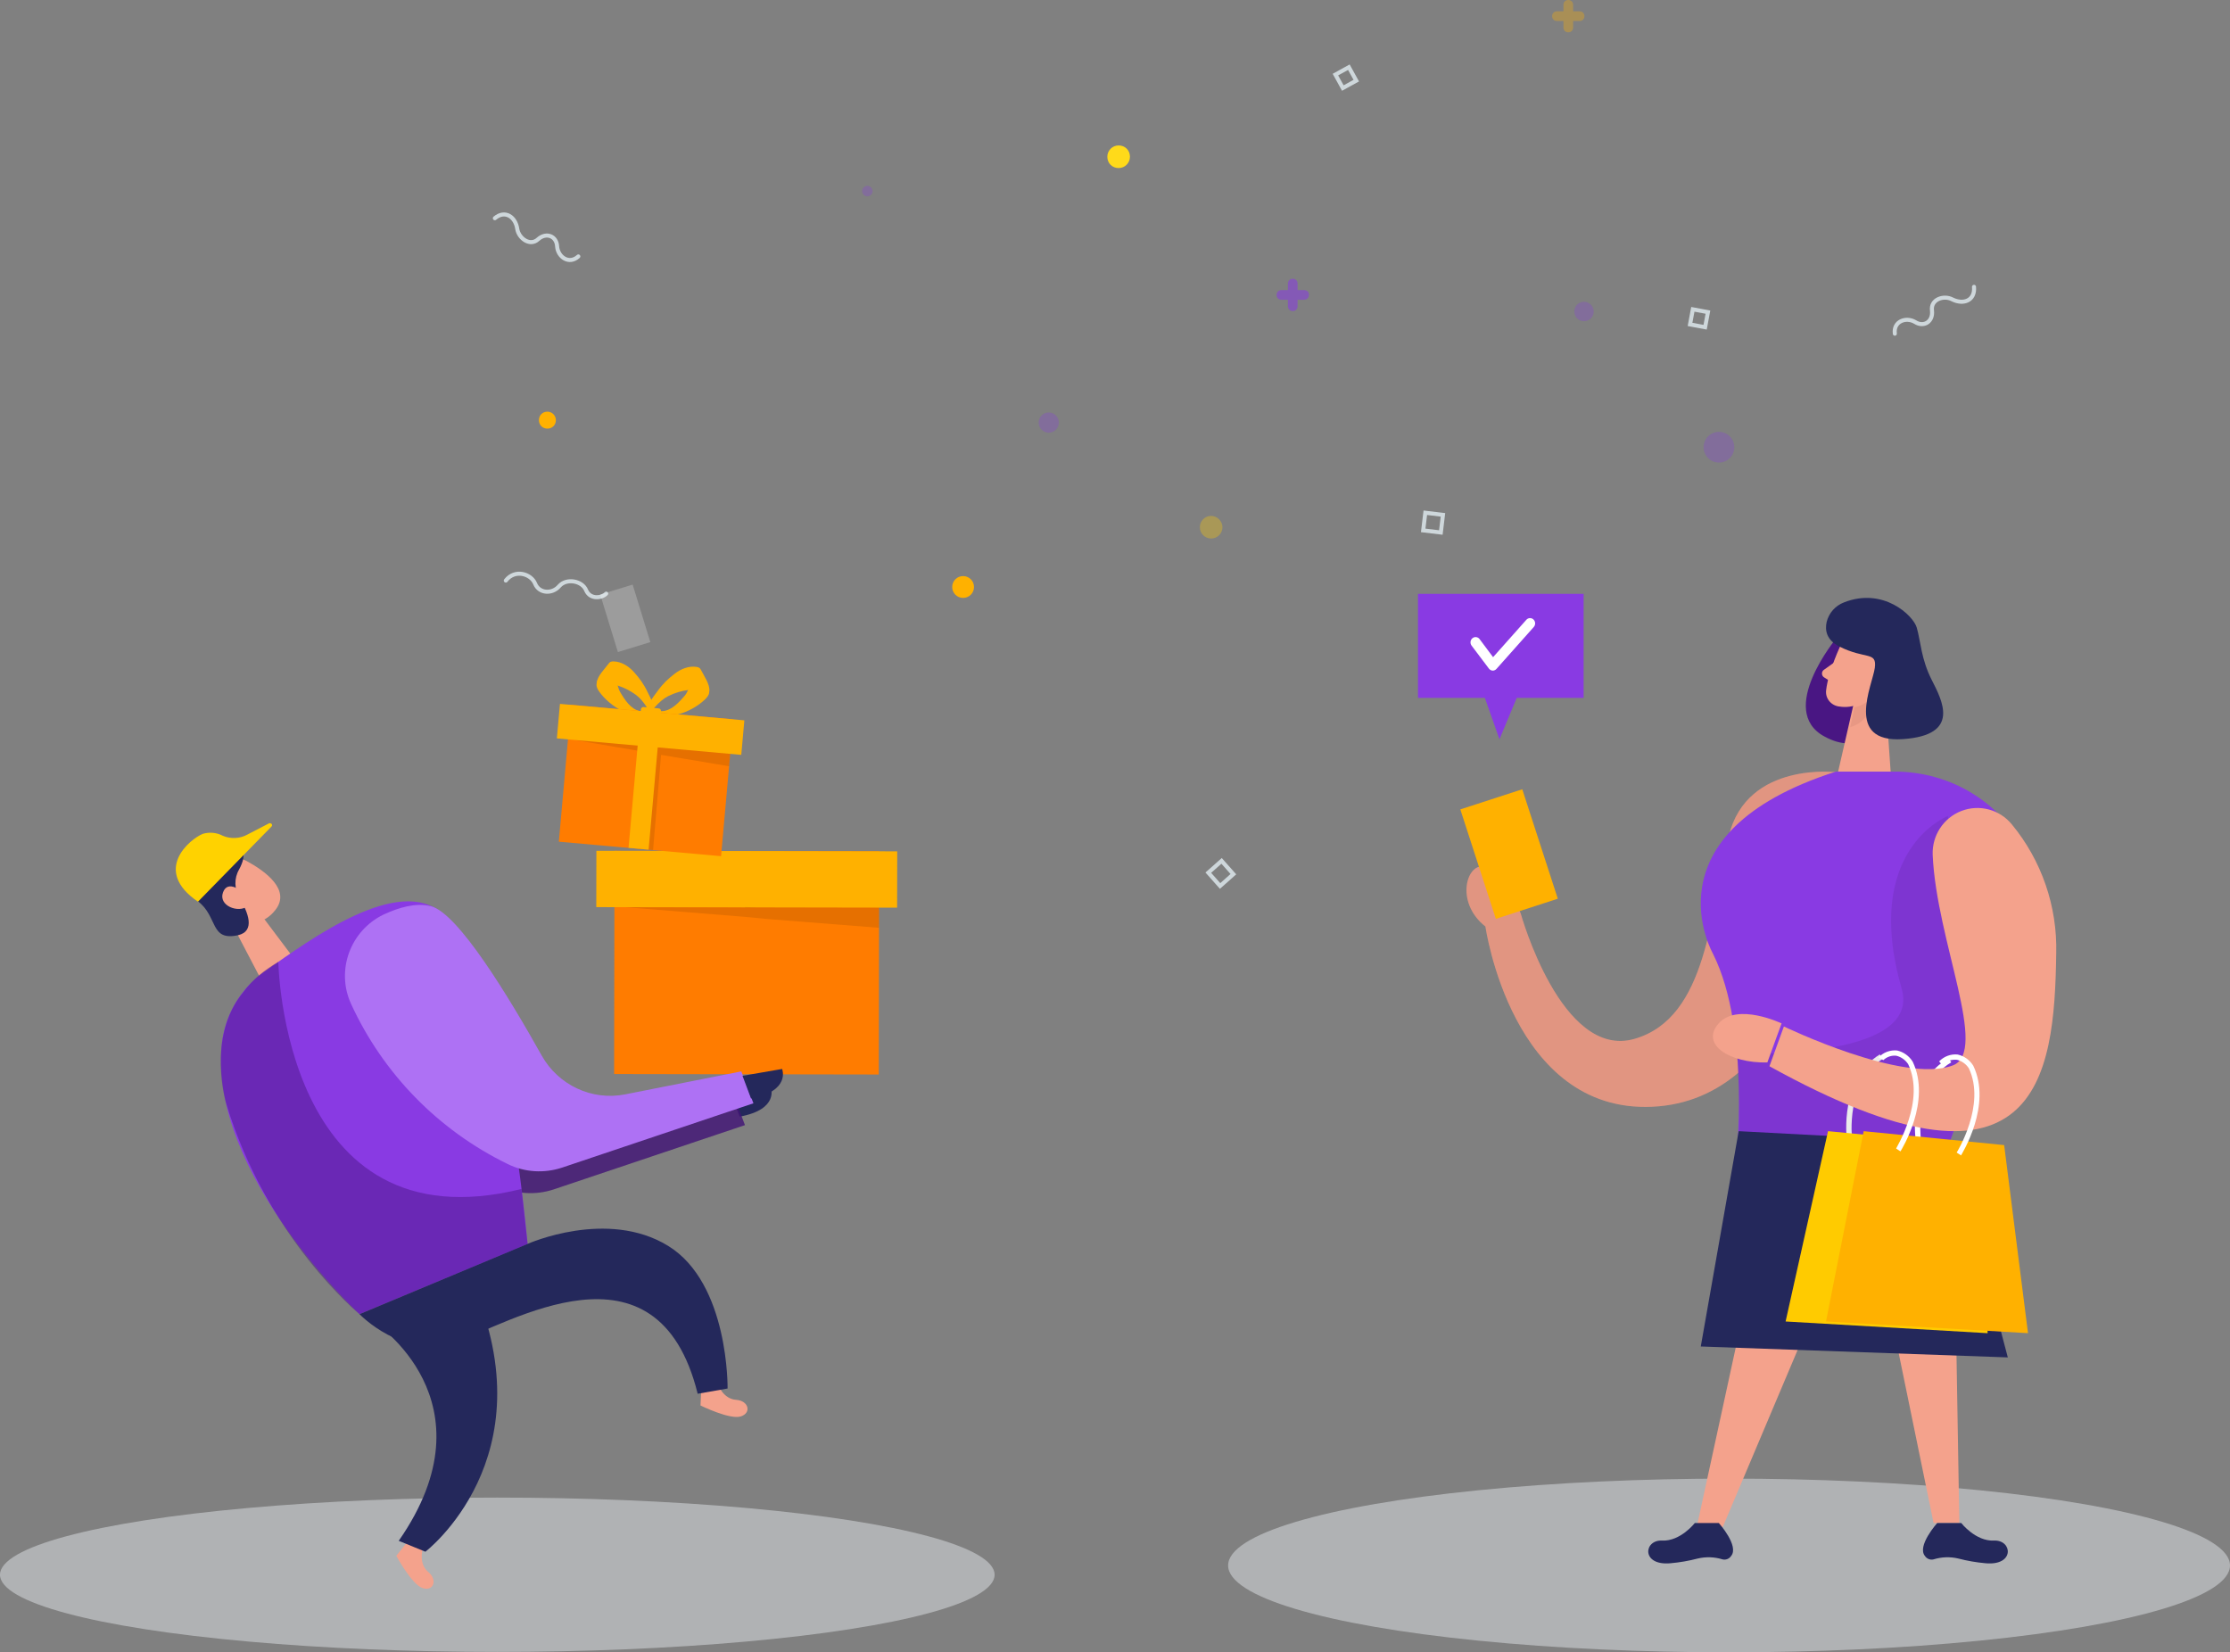 <?xml version="1.0" encoding="UTF-8"?>
<svg width="552px" height="409px" viewBox="0 0 552 409" version="1.1" xmlns="http://www.w3.org/2000/svg" xmlns:xlink="http://www.w3.org/1999/xlink">
    <rect x="0" y="0" width="552" height="409" fill="#808080" stroke="none"/>
    <title>715F0086-5F8D-4C4B-BE0C-4F4D615D34F7</title>
    <g id="💻-Web-Pages" stroke="none" stroke-width="1" fill="none" fill-rule="evenodd">
        <g id="Accueil" transform="translate(-707, -112)">
            <g id="visuel" transform="translate(707, 112)">
                <g id="confettis" transform="translate(81, 0)">
                    <g id="Group" transform="translate(52, 36)">
                        <rect id="Rectangle" stroke="#CED7DB" stroke-width="1" stroke-linecap="round" transform="translate(34.58, 168.814) rotate(-79.473) translate(-34.58, -168.814) " x="30.98" y="165.214" width="7.2" height="7.2"></rect>
                        <g fill-rule="nonzero">
                            <path d="M169.6,94.5 C169.6,96 168.4,97.3 166.8,97.3 C165.3,97.3 164,96.1 164,94.5 C164,93 165.2,91.7 166.8,91.7 C168.3,91.7 169.6,93 169.6,94.5 Z" id="Path" fill="#FFCB00" opacity="0.321"></path>
                            <path d="M108.1,109.3 C108.1,110.8 106.9,112 105.4,112 C103.9,112 102.7,110.8 102.7,109.3 C102.7,107.8 103.9,106.6 105.4,106.6 C106.9,106.6 108.1,107.8 108.1,109.3 Z" id="Path" fill="#FFB100"></path>
                            <path d="M4.6,68 C4.6,69.2 3.7,70.1 2.5,70.1 C1.3,70.1 0.4,69.2 0.4,68 C0.4,66.8 1.3,65.9 2.5,65.9 C3.7,65.9 4.6,66.9 4.6,68 Z" id="Path" fill="#FFB100"></path>
                            <path d="M146.7,2.8 C146.7,4.3 145.5,5.6 143.9,5.6 C142.3,5.6 141.1,4.4 141.1,2.8 C141.1,1.3 142.3,0 143.9,0 C145.5,0 146.7,1.2 146.7,2.8 Z" id="Path" fill="#FFDA1A"></path>
                            <path d="M83,11.3 C83,12 82.4,12.6 81.7,12.6 C81,12.6 80.4,12 80.4,11.3 C80.4,10.6 81,10 81.7,10 C82.4,10 83,10.6 83,11.3 Z" id="Path" fill="#893AE3" opacity="0.276"></path>
                            <circle id="Oval" fill="#893AE3" opacity="0.276" cx="126.6" cy="68.6" r="2.5"></circle>
                            <path d="M261.5,41.1 C261.5,42.5 260.4,43.5 259.1,43.5 C257.7,43.5 256.7,42.4 256.7,41.1 C256.7,39.7 257.8,38.7 259.1,38.7 C260.4,38.7 261.5,39.8 261.5,41.1 Z" id="Path" fill="#893AE3" opacity="0.276"></path>
                            <path d="M296.3,74.7 C296.3,76.8 294.6,78.5 292.5,78.5 C290.4,78.5 288.7,76.8 288.7,74.7 C288.7,72.6 290.4,70.9 292.5,70.9 C294.6,70.9 296.3,72.6 296.3,74.7 Z" id="Path" fill="#893AE3" opacity="0.276"></path>
                        </g>
                    </g>
                    <g id="Group" transform="translate(52.53, 102.495) rotate(55) translate(-52.53, -102.495) translate(6.03, 71.495)" stroke="#CED7DB" stroke-linecap="round">
                        <path d="M20.056,0.734 C20.456,3.834 17.256,4.934 15.056,3.634 C12.856,2.234 10.556,3.734 10.856,6.434 C11.256,9.134 7.956,10.234 5.856,9.234 C3.156,7.834 0.156,8.934 0.456,12.234" id="Path"></path>
                        <path d="M75.483,61.456 C74.383,57.956 77.683,55.356 80.283,55.956 C82.883,56.556 84.883,53.956 84.183,51.356 C83.583,48.756 86.383,45.956 88.883,46.556 C91.383,47.056 92.683,44.456 92.383,42.956" id="Path"></path>
                    </g>
                    <g id="Group" transform="translate(218, 0)">
                        <path d="M170.034,82.6 C169.634,79.5 172.834,78.4 175.034,79.7 C177.234,81.1 179.534,79.6 179.234,76.9 C178.834,74.1 182.134,73 184.234,74.1 C187.034,75.5 189.934,74.4 189.634,71" id="Path" stroke="#CED7DB" stroke-linecap="round"></path>
                        <rect id="Rectangle" stroke="#CED7DB" stroke-width="1" stroke-linecap="round" transform="translate(34.143, 19.214) rotate(61.131) translate(-34.143, -19.214) " x="32.243" y="17.314" width="3.8" height="3.8"></rect>
                        <rect id="Rectangle" stroke="#CED7DB" stroke-width="1" stroke-linecap="round" transform="translate(3.2, 216.2) rotate(48.417) translate(-3.2, -216.2) " x="1" y="214" width="4.4" height="4.4"></rect>
                        <rect id="Rectangle" stroke="#CED7DB" stroke-width="1" stroke-linecap="round" transform="translate(121.556, 78.783) rotate(100.527) translate(-121.556, -78.783) " x="119.656" y="76.883" width="3.8" height="3.8"></rect>
                        <rect id="Rectangle" stroke="#CED7DB" stroke-width="1" stroke-linecap="round" transform="translate(55.734, 129.366) rotate(96.834) translate(-55.734, -129.366) " x="53.534" y="127.166" width="4.4" height="4.4"></rect>
                        <path d="M92,2.8 L90.4,2.8 L90.4,1.2 C90.4,0.5 89.9,0 89.2,0 C88.5,0 88,0.5 88,1.2 L88,2.8 L86.4,2.8 C85.7,2.8 85.2,3.3 85.2,4 C85.2,4.7 85.7,5.2 86.4,5.2 L88,5.2 L88,6.8 C88,7.5 88.5,8 89.2,8 C89.9,8 90.4,7.5 90.4,6.8 L90.4,5.2 L92,5.2 C92.7,5.2 93.2,4.7 93.2,4 C93.2,3.3 92.7,2.8 92,2.8 Z" id="Path" fill="#FFB100" fill-rule="nonzero" opacity="0.326"></path>
                        <path d="M23.8,71.8 L22.2,71.8 L22.2,70.2 C22.2,69.5 21.7,69 21,69 C20.3,69 19.8,69.5 19.8,70.2 L19.8,71.8 L18.2,71.8 C17.5,71.8 17,72.3 17,73 C17,73.7 17.5,74.2 18.2,74.2 L19.8,74.2 L19.8,75.8 C19.8,76.5 20.3,77 21,77 C21.7,77 22.2,76.5 22.2,75.8 L22.2,74.2 L23.8,74.2 C24.5,74.2 25,73.7 25,73 C25.1,72.3 24.5,71.8 23.8,71.8 Z" id="Path" fill="#893AE3" fill-rule="nonzero" opacity="0.552"></path>
                    </g>
                </g>
                <g id="perso" transform="translate(0, 144)" fill-rule="nonzero">
                    <g id="visuel" transform="translate(304, 3)">
                        <path d="M151,44.175 C151,44.175 128.441,41.175 123.908,60.003 C119.376,78.83 118.728,104.924 100.598,110.148 C82.468,115.373 72.432,79.114 72.432,79.114 C72.432,79.114 68.223,68.951 63.691,67.567 C59.158,66.184 55.921,76.205 63.691,82.347 C63.691,82.347 70.231,128.575 105.001,126.959 C139.772,125.342 151,77.718 151,44.175 Z" id="Path" fill="#F4A28C"></path>
                        <path d="M151,44.175 C151,44.175 128.441,41.175 123.908,60.003 C119.376,78.83 118.728,104.924 100.598,110.148 C82.468,115.373 72.432,79.114 72.432,79.114 C72.432,79.114 68.223,68.951 63.691,67.567 C59.158,66.184 55.921,76.205 63.691,82.347 C63.691,82.347 70.231,128.575 105.001,126.959 C139.772,125.342 151,77.718 151,44.175 Z" id="Path" fill="#000000" opacity="0.08"></path>
                        <ellipse id="Oval" fill="#EBF1F4" opacity="0.45" cx="124" cy="240.5" rx="124" ry="21.5"></ellipse>
                        <path d="M150.543,11 C150.543,11 135.77,28.848 147.573,35.285 C164.891,44.73 167,12.082 167,12.082 L150.543,11 Z" id="Path" fill="#491683"></path>
                        <path d="M151.74,12.464 C151.74,12.464 148.564,19.004 148.022,23.913 C147.915,24.873 148.208,25.836 148.838,26.584 C149.467,27.333 150.379,27.805 151.369,27.896 C154.571,28.401 157.781,27.039 159.574,24.414 L163.914,19.274 C165.462,16.969 165.346,13.967 163.623,11.783 C160.738,7.593 153.46,8.39 151.74,12.464 Z" id="Path" fill="#F4A28C"></path>
                        <polygon id="Path" fill="#F4A28C" points="162.314 20 164 44 151 44 154.895 26.986"></polygon>
                        <path d="M150,17 L147.475,18.8 C147.179,18.999 147,19.345 147,19.717 C147,20.09 147.179,20.436 147.475,20.635 L149.602,22 L150,17 Z" id="Path" fill="#F4A28C"></path>
                        <path d="M155.043,28.092 C156.496,27.802 157.852,27.079 158.964,26 C158.964,26 159.746,31.263 154,33 L155.043,28.092 Z" id="Path" fill="#CE8172" opacity="0.31"></path>
                        <path d="M158,20.728 C158,20.728 159.081,18.342 161.092,19.177 C163.103,20.012 161.557,23.519 158.588,22.935 L158,20.728 Z" id="Path" fill="#F4A28C"></path>
                        <polygon id="Path" fill="#F4A28C" points="127.079 180 116 231 122.434 231 144 180"></polygon>
                        <polygon id="Path" fill="#F4A28C" points="163 173.4 174.628 230 181 230 180.037 173"></polygon>
                        <path d="M115.518,230 C115.518,230 111.964,234.561 107.412,234.341 C102.861,234.12 102.209,240.625 109.509,239.951 C111.783,239.752 114.037,239.362 116.247,238.785 C118.288,238.301 120.419,238.377 122.421,239.005 C123.221,239.185 124.047,238.851 124.505,238.163 C126.576,235.688 121.475,230 121.475,230 L115.518,230 Z" id="Path" fill="#24285B"></path>
                        <path d="M181.48,230 C181.48,230 185.033,234.561 189.584,234.341 C194.134,234.12 194.799,240.625 187.488,239.951 C185.214,239.752 182.961,239.362 180.752,238.785 C178.711,238.301 176.58,238.377 174.578,239.005 C173.779,239.185 172.953,238.851 172.495,238.163 C170.424,235.688 175.524,230 175.524,230 L181.48,230 Z" id="Path" fill="#24285B"></path>
                        <path d="M152.46,2.107 C150.299,2.926 148.687,4.754 148.152,6.988 C147.711,8.984 148.075,11.406 151.318,13.041 C157.806,16.313 160.621,14.149 160.076,18.322 C159.531,22.495 152.499,36.92 166.992,35.954 C181.485,34.988 176.723,26.346 174.128,21.22 C171.533,16.094 171.429,11.702 170.456,8.34 C169.561,5.314 162.165,-1.706 152.46,2.107 Z" id="Path" fill="#24285B"></path>
                        <path d="M150.439,44 L163.572,44 C163.572,44 164.479,44 166.033,44 C194.786,44.92 211.494,76.863 196.224,101.254 C187.728,114.816 177.586,133.093 176.913,144 L125.662,141.409 C125.662,141.409 129.548,108.158 120.054,89.155 C120.106,89.181 102.698,59.272 150.439,44 Z" id="Path" fill="#893AE3"></path>
                        <path d="M153.154,135 C153.076,134.405 151.393,120.132 161.322,114 L162,115.123 C152.789,120.819 154.433,134.696 154.446,134.841 L153.154,135 Z" id="Path" fill="#FFFFFF"></path>
                        <path d="M178.157,55 C178.157,55 156.819,63.196 166.724,97.729 C171.863,115.713 126,113.758 126,113.758 C126,113.758 126.835,127.561 126.36,133.841 L149.715,135.135 L178.157,137 L179.545,132.96 L188.191,116.555 L189,95.191 L182.256,83.291 L178.157,55 Z" id="Path" fill="#000000" opacity="0.08"></path>
                        <path d="M170.18,135 C170.102,134.43 168.252,120.329 178.401,115 L179,115.962 C169.815,121.418 171.444,134.709 171.47,134.848 L170.18,135 Z" id="Path" fill="#FFFFFF"></path>
                        <polygon id="Path" fill="#24285B" points="126.381 133 178.961 135.77 193 189 117 186.295"></polygon>
                        <path d="M174.403,64.623 C174.21,59.826 177.077,55.44 181.524,53.732 C185.971,52.023 191.002,53.374 194.02,57.087 C201.379,66.025 205.276,77.355 204.985,88.973 C204.561,120.106 200.408,153.679 134,116.928 L137.574,107.082 C137.574,107.082 167.05,121.352 179.365,116.733 C188.415,113.322 175.341,85.963 174.403,64.623 Z" id="Path" fill="#F4A28C"></path>
                        <path d="M137,106.322 C137,106.322 126.069,101.098 121.427,106.322 C116.786,111.546 124.166,116.197 133.475,115.994 L137,106.322 Z" id="Path" fill="#F4A28C"></path>
                        <polygon id="Path" fill="#FFD200" points="148.501 133 186.489 136.656 188 183 138 180.106"></polygon>
                        <polygon id="Path" fill="#FF7C00" opacity="0.08" points="148.501 133 186.489 136.656 188 183 138 180.106"></polygon>
                        <polygon id="Path" fill="#FFB100" points="157.328 133 192.096 136.446 198 183 148 180.1"></polygon>
                        <polygon id="Rectangle" fill="#FFB100" transform="translate(69.544, 64.405) rotate(-17.99) translate(-69.544, -64.405) " points="61.483 50.165 77.608 50.164 77.605 78.645 61.479 78.646"></polygon>
                        <path d="M166.428,138 L165.35,137.292 C165.35,137.174 172.665,125.495 168.34,116.424 L168.34,116.424 C167.657,115.369 166.606,114.619 165.402,114.327 C164.228,114.197 163.058,114.594 162.193,115.415 L161,114.746 C162.198,113.485 163.895,112.853 165.607,113.029 C167.197,113.395 168.581,114.39 169.457,115.795 C174.128,125.587 166.736,137.502 166.428,138 Z" id="Path" fill="#FFFFFF"></path>
                        <path d="M181.422,139 L180.343,138.292 C180.42,138.174 187.666,126.495 183.349,117.425 L183.349,117.425 C182.658,116.371 181.603,115.622 180.394,115.328 C179.055,115.19 177.726,115.67 176.771,116.639 L176,115.734 C177.197,114.479 178.892,113.851 180.6,114.03 C182.196,114.387 183.585,115.384 184.454,116.796 C189.144,126.561 181.692,138.489 181.422,139 Z" id="Path" fill="#FFFFFF"></path>
                        <polygon id="Path" fill="#893AE3" points="47 0 47 25.751 63.556 25.751 67.167 36 71.444 25.751 88 25.751 88 0"></polygon>
                        <path d="M65.503,19 L65.503,19 C65.134,18.987 64.79,18.805 64.561,18.504 L60.265,12.808 C59.839,12.238 59.937,11.416 60.485,10.973 C61.033,10.529 61.823,10.631 62.25,11.201 L65.591,15.669 L73.819,6.42 C74.046,6.164 74.362,6.013 74.697,6.001 C75.032,5.989 75.358,6.116 75.602,6.355 C76.107,6.846 76.135,7.669 75.665,8.197 L66.433,18.569 C66.195,18.843 65.858,18.999 65.503,19 Z" id="Path" fill="#FFFFFF"></path>
                    </g>
                    <g id="visuel">
                        <g id="Group" transform="translate(187, 93.5) rotate(-9) translate(-187, -93.5) translate(148, 60)">
                            <g transform="translate(0, 0.687)" id="Rectangle">
                                <polygon fill="#FF7C00" transform="translate(36.722, 33.25) rotate(9.102) translate(-36.722, -33.25) " points="3.964 5.624 69.48 5.624 69.48 60.877 3.964 60.877"></polygon>
                                <polygon fill="#FFB100" transform="translate(39.98, 12.856) rotate(9.102) translate(-39.98, -12.856) " points="2.746 5.884 77.215 5.884 77.215 19.828 2.746 19.828"></polygon>
                            </g>
                            <polygon id="Path" fill="#000000" opacity="0.1" points="71.224 25.612 41.593 20.863 38.455 20.274 38.434 20.361 9.282 15.699 38.063 22.671 43.466 24.065 70.418 30.536"></polygon>
                        </g>
                        <g id="Group-Copy" transform="translate(161, 44.5) rotate(-4) translate(-161, -44.5) translate(137, 19)">
                            <g id="Group" transform="translate(11.933, 0)" fill="#FFB100">
                                <g transform="translate(12.335, 2.682)" id="Path">
                                    <path d="M15.446,6.771 C15.339,7.441 14.816,7.964 14.306,8.407 C10.914,11.263 4.156,13.542 0.845,10.203 C1.314,10.23 2.467,10.539 3.432,10.579 C5.725,10.673 7.709,8.809 9.385,7.12 C10.418,6.087 11.464,2.641 12.992,2.521 C14.44,2.4 15.66,5.417 15.446,6.771 Z"></path>
                                    <path d="M2.655,5.618 C4.143,3.808 5.47,2.749 7.16,1.609 C8.836,0.469 10.901,-0.201 12.818,0.268 C13.046,0.322 13.274,0.402 13.461,0.563 C13.663,0.737 13.783,1.019 13.891,1.274 C14.48,2.708 15.781,4.76 15.499,6.489 C12.255,5.363 8.474,5.631 5.256,6.972 C2.856,7.978 0.952,10.445 0.737,10.391 C-1.314,9.841 1.944,6.476 2.655,5.618 Z"></path>
                                </g>
                                <g id="Path">
                                    <path d="M0.094,5.497 C-0.013,6.181 0.308,6.825 0.657,7.401 C2.99,11.182 8.688,15.459 12.885,13.314 C12.429,13.193 11.236,13.126 10.311,12.858 C8.112,12.228 6.798,9.841 5.739,7.709 C5.082,6.396 5.162,2.802 3.754,2.212 C2.413,1.649 0.308,4.143 0.094,5.497 Z"></path>
                                    <path d="M12.603,8.393 C11.759,6.208 10.82,4.787 9.587,3.178 C8.353,1.569 6.597,0.295 4.626,0.134 C4.398,0.121 4.143,0.121 3.928,0.215 C3.674,0.322 3.486,0.536 3.312,0.751 C2.306,1.931 0.429,3.473 0.147,5.202 C3.58,5.135 7.093,6.583 9.721,8.863 C11.692,10.565 12.724,13.502 12.952,13.515 C15.057,13.649 13.006,9.426 12.603,8.393 Z"></path>
                                </g>
                            </g>
                            <g id="Group" transform="translate(0, 9.654)">
                                <polygon id="Rectangle" fill="#FF7C00" transform="translate(22.598, 20.462) rotate(9.102) translate(-22.598, -20.462) " points="2.44 3.461 42.757 3.461 42.757 37.463 2.44 37.463"></polygon>
                                <polygon id="Rectangle" fill="#FFB100" transform="translate(24.603, 7.911) rotate(9.102) translate(-24.603, -7.911) " points="1.69 3.621 47.517 3.621 47.517 12.202 1.69 12.202"></polygon>
                            </g>
                            <polygon id="Path" fill="#000000" opacity="0.1" points="43.83 24.992 25.596 22.069 23.665 21.707 23.651 21.761 5.712 18.892 23.423 23.182 19.683 46.834 23.128 47.397 26.749 24.04 43.334 28.022"></polygon>
                            <path d="M22.029,47.236 L17.108,46.445 L22.552,12.456 C22.606,12.107 22.927,11.879 23.249,11.933 L26.977,12.523 C27.312,12.577 27.54,12.898 27.473,13.247 L22.029,47.236 Z" id="Path" fill="#FFB100"></path>
                        </g>
                        <g id="Group">
                            <path d="M181,126.8 L190.8,125.1 C190.8,125.1 193,130.6 183.1,132.4 L181,126.8 Z" id="Path" fill="#24285B"></path>
                            <path d="M84.8,110 C81,101.7 84.6,91.9 92.8,87.9 C96.7,86.1 100.8,84.9 104.5,85.8 C111.3,87.4 124.2,108.7 132,122.8 C136.1,130.1 144.4,134 152.6,132.3 L181.4,126.6 L184.4,134.5 L137.1,150.4 C132.6,151.9 127.7,151.6 123.5,149.5 C106.4,141.1 92.8,127.2 84.8,110 Z" id="Path" fill="#491683" opacity="0.795"></path>
                            <path d="M84.8,110 C81,101.7 84.6,91.9 92.8,87.9 C96.7,86.1 100.8,84.9 104.5,85.8 C111.3,87.4 124.2,108.7 132,122.8 C136.1,130.1 144.4,134 152.6,132.3 L181.4,126.6 L184.4,134.5 L137.1,150.4 C132.6,151.9 127.7,151.6 123.5,149.5 C106.4,141.1 92.8,127.2 84.8,110 Z" id="Path" fill="#000000" opacity="0.08"></path>
                            <ellipse id="Oval" fill="#EBF1F4" opacity="0.45" cx="123.1" cy="245.8" rx="123.1" ry="19.1"></ellipse>
                            <path d="M177.8,198.9 C177.8,198.9 179.1,202.3 182.2,202.5 C185.3,202.7 186.1,205.7 183.4,206.6 C180.7,207.5 173.4,203.9 173.4,203.9 L173.6,199.5 L177.8,198.9 Z" id="Path" fill="#F4A28C"></path>
                            <path d="M104.6,239.6 C104.6,239.6 103.6,243.1 106,245.1 C108.4,247.1 107.3,250 104.6,249.1 C101.9,248.2 98.1,241.1 98.1,241.1 L100.9,237.6 L104.6,239.6 Z" id="Path" fill="#F4A28C"></path>
                            <polygon id="Path" fill="#F4A28C" points="65.5 83.6 72.5 92.9 65.9 100.9 56.9 83.7"></polygon>
                            <path d="M50.8,74.5 C51.2,70.7 54.5,67.9 58.3,68.3 C59.3,68.4 60.2,68.7 61,69.1 C65.8,71.7 72,76.3 68.2,81.2 C62.5,88.6 52.6,81.5 52.6,81.5 C51.3,79.4 50.7,77 50.8,74.5 Z" id="Path" fill="#F4A28C"></path>
                            <path d="M58.3,79.2 C58.3,79.2 55.9,78.2 55.8,80.8 C55.7,83.4 59.4,83.3 60,81.9 C60.6,80.5 58.3,79.2 58.3,79.2 Z" id="Path" fill="#F4A28C"></path>
                            <path d="M51,67.7 C47.6,74 44,75.3 49,79.1 C54,82.9 51.9,89 58.9,87.5 C63.3,86.5 61.4,81.8 59.3,78.3 C58,76.1 57.9,73.4 59.2,71.2 C60.1,69.5 60.8,67.5 59.8,66.2 C58.8,64.9 52.5,64.8 51,67.7 Z" id="Path" fill="#24285B"></path>
                            <path d="M54.9,114.4 C55.7,107.1 59.6,100.6 65.6,96.4 C77,88.4 98.6,72.5 109.6,82.1 C124.7,95.2 130.6,164 130.6,164 L89,181.3 C89,181.3 51.6,146.6 54.9,114.4 Z" id="Path" fill="#893AE3"></path>
                            <path d="M68.9,94.1 C68.9,94.1 70,165 129.1,150.3 L130.6,163.9 L89,181.3 C89,181.3 66.2,162.7 56,129.2 C56,129.2 51,112.7 60.2,101.6 C62.5,98.5 65.5,96 68.9,94.1 Z" id="Path" fill="#491683" opacity="0.473"></path>
                            <path d="M49,79.2 L67.2,60.6 C67.4,60.4 67.4,60.1 67.2,59.9 C67,59.8 66.8,59.7 66.6,59.8 L61.2,62.6 C59.4,63.6 57.1,63.7 55.2,62.9 C53.7,62.1 51.9,61.9 50.2,62.4 C47,63.7 37.6,71.4 49,79.2 Z" id="Path" fill="#FFD200"></path>
                            <path d="M60,76.8 C60,76.8 56.4,73.6 55.2,76.9 C54,80.2 59,82.1 61.3,80.3 C63.6,78.5 60,76.8 60,76.8 Z" id="Path" fill="#F4A28C"></path>
                            <path d="M89,181.3 C89,181.3 99.8,192.6 112.8,188.2 C125.8,183.8 162.7,160.6 172.7,201 L180.1,199.7 C180.1,199.7 180.5,173.7 165.4,164.4 C150.3,155.1 130.6,163.9 130.6,163.9 L89,181.3 Z" id="Path" fill="#24285B"></path>
                            <path d="M92.6,183.3 C92.6,183.3 122.8,202.8 98.7,237.4 L105.3,240.1 C105.3,240.1 135.7,216.9 117,173.9 L92.6,183.3 Z" id="Path" fill="#24285B"></path>
                            <path d="M86.9,104.5 C83.1,96.2 86.7,86.4 94.9,82.4 C98.8,80.6 102.9,79.4 106.6,80.3 C113.4,81.9 126.2,103.2 134.1,117.3 C138.2,124.6 146.5,128.5 154.7,126.9 L183.5,121.2 L186.5,129.1 L139.2,145 C134.7,146.5 129.8,146.2 125.6,144.1 C108.4,135.7 94.8,121.7 86.9,104.5 Z" id="Path" fill="#AE71F4"></path>
                            <path d="M183.8,122.3 L193.6,120.6 C193.6,120.6 195.8,126.1 185.9,127.9 L183.8,122.3 Z" id="Path" fill="#24285B"></path>
                            <rect id="Rectangle" fill="#FFFFFF" opacity="0.22" transform="translate(154.777, 9.056) rotate(-17.069) translate(-154.777, -9.056) " x="150.577" y="1.607" width="8.4" height="14.899"></rect>
                        </g>
                    </g>
                </g>
            </g>
        </g>
    </g>
</svg>